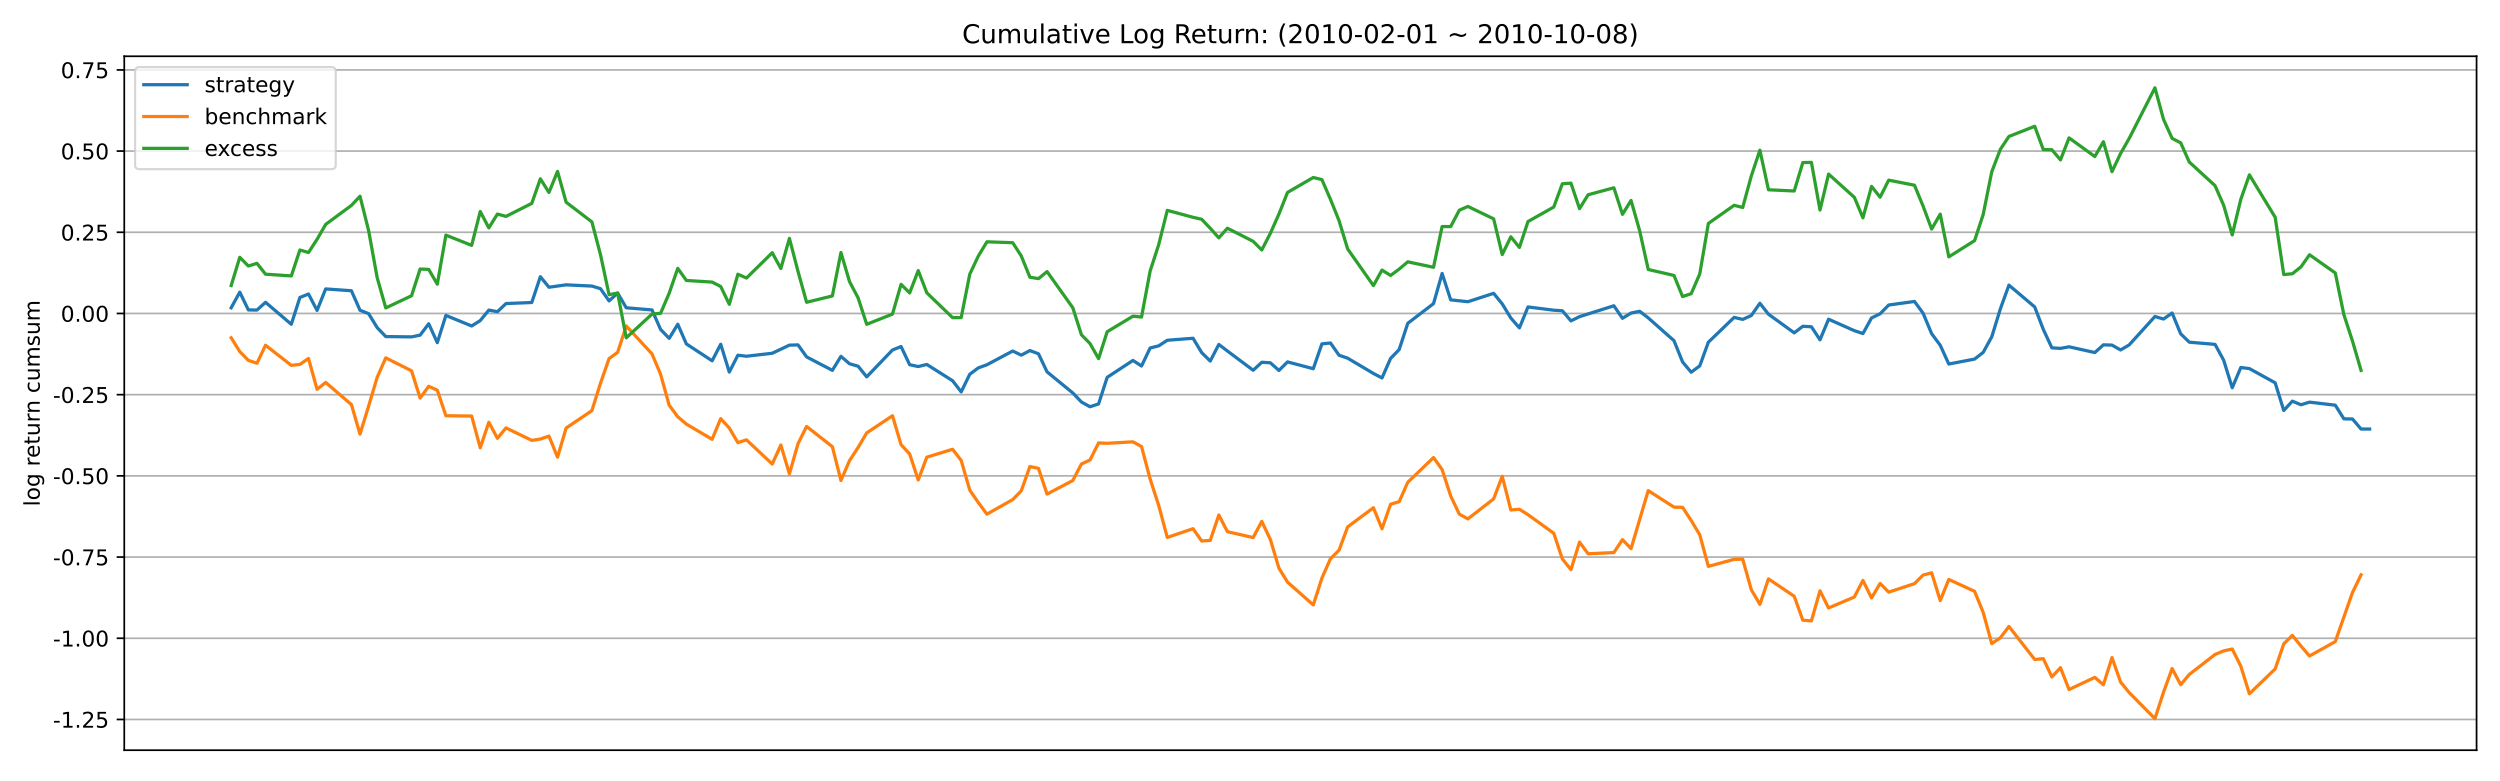 <?xml version="1.0" encoding="utf-8" standalone="no"?>
<!DOCTYPE svg PUBLIC "-//W3C//DTD SVG 1.1//EN"
  "http://www.w3.org/Graphics/SVG/1.1/DTD/svg11.dtd">
<!-- Created with matplotlib (https://matplotlib.org/) -->
<svg height="360pt" version="1.1" viewBox="0 0 1152 360" width="1152pt" xmlns="http://www.w3.org/2000/svg" xmlns:xlink="http://www.w3.org/1999/xlink">
 <defs>
  <style type="text/css">*{stroke-linecap:butt;stroke-linejoin:round;}</style>
 </defs>
 <g id="figure_1">
  <g id="patch_1">
   <path d="M 0 360 
L 1152 360 
L 1152 0 
L 0 0 
z
" style="fill:#ffffff;"/>
  </g>
  <g id="axes_1">
   <g id="patch_2">
    <path d="M 57.26 345.7 
L 1141.2 345.7 
L 1141.2 25.92 
L 57.26 25.92 
z
" style="fill:#ffffff;"/>
   </g>
   <g id="matplotlib.axis_1"/>
   <g id="matplotlib.axis_2">
    <g id="ytick_1">
     <g id="line2d_1">
      <path clip-path="url(#p9ee8f6c83a)" d="M 57.26 331.521 
L 1141.2 331.521 
" style="fill:none;stroke:#b0b0b0;stroke-linecap:square;stroke-width:0.8;"/>
     </g>
     <g id="line2d_2">
      <defs>
       <path d="M 0 0 
L -3.5 0 
" id="me6189d246f" style="stroke:#000000;stroke-width:0.8;"/>
      </defs>
      <g>
       <use style="stroke:#000000;stroke-width:0.8;" x="57.26" xlink:href="#me6189d246f" y="331.521"/>
      </g>
     </g>
     <g id="text_1">
      <!-- -1.25 -->
      <g transform="translate(24.387 335.32)scale(0.1 -0.1)">
       <defs>
        <path d="M 4.891 31.391 
L 31.203 31.391 
L 31.203 23.391 
L 4.891 23.391 
z
" id="DejaVuSans-45"/>
        <path d="M 12.406 8.297 
L 28.516 8.297 
L 28.516 63.922 
L 10.984 60.406 
L 10.984 69.391 
L 28.422 72.906 
L 38.281 72.906 
L 38.281 8.297 
L 54.391 8.297 
L 54.391 0 
L 12.406 0 
z
" id="DejaVuSans-49"/>
        <path d="M 10.688 12.406 
L 21 12.406 
L 21 0 
L 10.688 0 
z
" id="DejaVuSans-46"/>
        <path d="M 19.188 8.297 
L 53.609 8.297 
L 53.609 0 
L 7.328 0 
L 7.328 8.297 
Q 12.938 14.109 22.625 23.891 
Q 32.328 33.688 34.812 36.531 
Q 39.547 41.844 41.422 45.531 
Q 43.312 49.219 43.312 52.781 
Q 43.312 58.594 39.234 62.25 
Q 35.156 65.922 28.609 65.922 
Q 23.969 65.922 18.812 64.312 
Q 13.672 62.703 7.812 59.422 
L 7.812 69.391 
Q 13.766 71.781 18.938 73 
Q 24.125 74.219 28.422 74.219 
Q 39.75 74.219 46.484 68.547 
Q 53.219 62.891 53.219 53.422 
Q 53.219 48.922 51.531 44.891 
Q 49.859 40.875 45.406 35.406 
Q 44.188 33.984 37.641 27.219 
Q 31.109 20.453 19.188 8.297 
z
" id="DejaVuSans-50"/>
        <path d="M 10.797 72.906 
L 49.516 72.906 
L 49.516 64.594 
L 19.828 64.594 
L 19.828 46.734 
Q 21.969 47.469 24.109 47.828 
Q 26.266 48.188 28.422 48.188 
Q 40.625 48.188 47.75 41.5 
Q 54.891 34.812 54.891 23.391 
Q 54.891 11.625 47.562 5.094 
Q 40.234 -1.422 26.906 -1.422 
Q 22.312 -1.422 17.547 -0.641 
Q 12.797 0.141 7.719 1.703 
L 7.719 11.625 
Q 12.109 9.234 16.797 8.062 
Q 21.484 6.891 26.703 6.891 
Q 35.156 6.891 40.078 11.328 
Q 45.016 15.766 45.016 23.391 
Q 45.016 31 40.078 35.438 
Q 35.156 39.891 26.703 39.891 
Q 22.75 39.891 18.812 39.016 
Q 14.891 38.141 10.797 36.281 
z
" id="DejaVuSans-53"/>
       </defs>
       <use xlink:href="#DejaVuSans-45"/>
       <use x="36.084" xlink:href="#DejaVuSans-49"/>
       <use x="99.707" xlink:href="#DejaVuSans-46"/>
       <use x="131.494" xlink:href="#DejaVuSans-50"/>
       <use x="195.117" xlink:href="#DejaVuSans-53"/>
      </g>
     </g>
    </g>
    <g id="ytick_2">
     <g id="line2d_3">
      <path clip-path="url(#p9ee8f6c83a)" d="M 57.26 294.107 
L 1141.2 294.107 
" style="fill:none;stroke:#b0b0b0;stroke-linecap:square;stroke-width:0.8;"/>
     </g>
     <g id="line2d_4">
      <g>
       <use style="stroke:#000000;stroke-width:0.8;" x="57.26" xlink:href="#me6189d246f" y="294.107"/>
      </g>
     </g>
     <g id="text_2">
      <!-- -1.00 -->
      <g transform="translate(24.387 297.907)scale(0.1 -0.1)">
       <defs>
        <path d="M 31.781 66.406 
Q 24.172 66.406 20.328 58.906 
Q 16.5 51.422 16.5 36.375 
Q 16.5 21.391 20.328 13.891 
Q 24.172 6.391 31.781 6.391 
Q 39.453 6.391 43.281 13.891 
Q 47.125 21.391 47.125 36.375 
Q 47.125 51.422 43.281 58.906 
Q 39.453 66.406 31.781 66.406 
z
M 31.781 74.219 
Q 44.047 74.219 50.516 64.516 
Q 56.984 54.828 56.984 36.375 
Q 56.984 17.969 50.516 8.266 
Q 44.047 -1.422 31.781 -1.422 
Q 19.531 -1.422 13.062 8.266 
Q 6.594 17.969 6.594 36.375 
Q 6.594 54.828 13.062 64.516 
Q 19.531 74.219 31.781 74.219 
z
" id="DejaVuSans-48"/>
       </defs>
       <use xlink:href="#DejaVuSans-45"/>
       <use x="36.084" xlink:href="#DejaVuSans-49"/>
       <use x="99.707" xlink:href="#DejaVuSans-46"/>
       <use x="131.494" xlink:href="#DejaVuSans-48"/>
       <use x="195.117" xlink:href="#DejaVuSans-48"/>
      </g>
     </g>
    </g>
    <g id="ytick_3">
     <g id="line2d_5">
      <path clip-path="url(#p9ee8f6c83a)" d="M 57.26 256.694 
L 1141.2 256.694 
" style="fill:none;stroke:#b0b0b0;stroke-linecap:square;stroke-width:0.8;"/>
     </g>
     <g id="line2d_6">
      <g>
       <use style="stroke:#000000;stroke-width:0.8;" x="57.26" xlink:href="#me6189d246f" y="256.694"/>
      </g>
     </g>
     <g id="text_3">
      <!-- -0.75 -->
      <g transform="translate(24.387 260.493)scale(0.1 -0.1)">
       <defs>
        <path d="M 8.203 72.906 
L 55.078 72.906 
L 55.078 68.703 
L 28.609 0 
L 18.312 0 
L 43.219 64.594 
L 8.203 64.594 
z
" id="DejaVuSans-55"/>
       </defs>
       <use xlink:href="#DejaVuSans-45"/>
       <use x="36.084" xlink:href="#DejaVuSans-48"/>
       <use x="99.707" xlink:href="#DejaVuSans-46"/>
       <use x="131.494" xlink:href="#DejaVuSans-55"/>
       <use x="195.117" xlink:href="#DejaVuSans-53"/>
      </g>
     </g>
    </g>
    <g id="ytick_4">
     <g id="line2d_7">
      <path clip-path="url(#p9ee8f6c83a)" d="M 57.26 219.28 
L 1141.2 219.28 
" style="fill:none;stroke:#b0b0b0;stroke-linecap:square;stroke-width:0.8;"/>
     </g>
     <g id="line2d_8">
      <g>
       <use style="stroke:#000000;stroke-width:0.8;" x="57.26" xlink:href="#me6189d246f" y="219.28"/>
      </g>
     </g>
     <g id="text_4">
      <!-- -0.50 -->
      <g transform="translate(24.387 223.079)scale(0.1 -0.1)">
       <use xlink:href="#DejaVuSans-45"/>
       <use x="36.084" xlink:href="#DejaVuSans-48"/>
       <use x="99.707" xlink:href="#DejaVuSans-46"/>
       <use x="131.494" xlink:href="#DejaVuSans-53"/>
       <use x="195.117" xlink:href="#DejaVuSans-48"/>
      </g>
     </g>
    </g>
    <g id="ytick_5">
     <g id="line2d_9">
      <path clip-path="url(#p9ee8f6c83a)" d="M 57.26 181.866 
L 1141.2 181.866 
" style="fill:none;stroke:#b0b0b0;stroke-linecap:square;stroke-width:0.8;"/>
     </g>
     <g id="line2d_10">
      <g>
       <use style="stroke:#000000;stroke-width:0.8;" x="57.26" xlink:href="#me6189d246f" y="181.866"/>
      </g>
     </g>
     <g id="text_5">
      <!-- -0.25 -->
      <g transform="translate(24.387 185.665)scale(0.1 -0.1)">
       <use xlink:href="#DejaVuSans-45"/>
       <use x="36.084" xlink:href="#DejaVuSans-48"/>
       <use x="99.707" xlink:href="#DejaVuSans-46"/>
       <use x="131.494" xlink:href="#DejaVuSans-50"/>
       <use x="195.117" xlink:href="#DejaVuSans-53"/>
      </g>
     </g>
    </g>
    <g id="ytick_6">
     <g id="line2d_11">
      <path clip-path="url(#p9ee8f6c83a)" d="M 57.26 144.452 
L 1141.2 144.452 
" style="fill:none;stroke:#b0b0b0;stroke-linecap:square;stroke-width:0.8;"/>
     </g>
     <g id="line2d_12">
      <g>
       <use style="stroke:#000000;stroke-width:0.8;" x="57.26" xlink:href="#me6189d246f" y="144.452"/>
      </g>
     </g>
     <g id="text_6">
      <!-- 0.00 -->
      <g transform="translate(27.994 148.251)scale(0.1 -0.1)">
       <use xlink:href="#DejaVuSans-48"/>
       <use x="63.623" xlink:href="#DejaVuSans-46"/>
       <use x="95.41" xlink:href="#DejaVuSans-48"/>
       <use x="159.033" xlink:href="#DejaVuSans-48"/>
      </g>
     </g>
    </g>
    <g id="ytick_7">
     <g id="line2d_13">
      <path clip-path="url(#p9ee8f6c83a)" d="M 57.26 107.038 
L 1141.2 107.038 
" style="fill:none;stroke:#b0b0b0;stroke-linecap:square;stroke-width:0.8;"/>
     </g>
     <g id="line2d_14">
      <g>
       <use style="stroke:#000000;stroke-width:0.8;" x="57.26" xlink:href="#me6189d246f" y="107.038"/>
      </g>
     </g>
     <g id="text_7">
      <!-- 0.25 -->
      <g transform="translate(27.994 110.838)scale(0.1 -0.1)">
       <use xlink:href="#DejaVuSans-48"/>
       <use x="63.623" xlink:href="#DejaVuSans-46"/>
       <use x="95.41" xlink:href="#DejaVuSans-50"/>
       <use x="159.033" xlink:href="#DejaVuSans-53"/>
      </g>
     </g>
    </g>
    <g id="ytick_8">
     <g id="line2d_15">
      <path clip-path="url(#p9ee8f6c83a)" d="M 57.26 69.625 
L 1141.2 69.625 
" style="fill:none;stroke:#b0b0b0;stroke-linecap:square;stroke-width:0.8;"/>
     </g>
     <g id="line2d_16">
      <g>
       <use style="stroke:#000000;stroke-width:0.8;" x="57.26" xlink:href="#me6189d246f" y="69.625"/>
      </g>
     </g>
     <g id="text_8">
      <!-- 0.50 -->
      <g transform="translate(27.994 73.424)scale(0.1 -0.1)">
       <use xlink:href="#DejaVuSans-48"/>
       <use x="63.623" xlink:href="#DejaVuSans-46"/>
       <use x="95.41" xlink:href="#DejaVuSans-53"/>
       <use x="159.033" xlink:href="#DejaVuSans-48"/>
      </g>
     </g>
    </g>
    <g id="ytick_9">
     <g id="line2d_17">
      <path clip-path="url(#p9ee8f6c83a)" d="M 57.26 32.211 
L 1141.2 32.211 
" style="fill:none;stroke:#b0b0b0;stroke-linecap:square;stroke-width:0.8;"/>
     </g>
     <g id="line2d_18">
      <g>
       <use style="stroke:#000000;stroke-width:0.8;" x="57.26" xlink:href="#me6189d246f" y="32.211"/>
      </g>
     </g>
     <g id="text_9">
      <!-- 0.75 -->
      <g transform="translate(27.994 36.01)scale(0.1 -0.1)">
       <use xlink:href="#DejaVuSans-48"/>
       <use x="63.623" xlink:href="#DejaVuSans-46"/>
       <use x="95.41" xlink:href="#DejaVuSans-55"/>
       <use x="159.033" xlink:href="#DejaVuSans-53"/>
      </g>
     </g>
    </g>
    <g id="text_10">
     <!-- log return cumsum -->
     <g transform="translate(18.307 233.328)rotate(-90)scale(0.1 -0.1)">
      <defs>
       <path d="M 9.422 75.984 
L 18.406 75.984 
L 18.406 0 
L 9.422 0 
z
" id="DejaVuSans-108"/>
       <path d="M 30.609 48.391 
Q 23.391 48.391 19.188 42.75 
Q 14.984 37.109 14.984 27.297 
Q 14.984 17.484 19.156 11.844 
Q 23.344 6.203 30.609 6.203 
Q 37.797 6.203 41.984 11.859 
Q 46.188 17.531 46.188 27.297 
Q 46.188 37.016 41.984 42.703 
Q 37.797 48.391 30.609 48.391 
z
M 30.609 56 
Q 42.328 56 49.016 48.375 
Q 55.719 40.766 55.719 27.297 
Q 55.719 13.875 49.016 6.219 
Q 42.328 -1.422 30.609 -1.422 
Q 18.844 -1.422 12.172 6.219 
Q 5.516 13.875 5.516 27.297 
Q 5.516 40.766 12.172 48.375 
Q 18.844 56 30.609 56 
z
" id="DejaVuSans-111"/>
       <path d="M 45.406 27.984 
Q 45.406 37.75 41.375 43.109 
Q 37.359 48.484 30.078 48.484 
Q 22.859 48.484 18.828 43.109 
Q 14.797 37.75 14.797 27.984 
Q 14.797 18.266 18.828 12.891 
Q 22.859 7.516 30.078 7.516 
Q 37.359 7.516 41.375 12.891 
Q 45.406 18.266 45.406 27.984 
z
M 54.391 6.781 
Q 54.391 -7.172 48.188 -13.984 
Q 42 -20.797 29.203 -20.797 
Q 24.469 -20.797 20.266 -20.094 
Q 16.062 -19.391 12.109 -17.922 
L 12.109 -9.188 
Q 16.062 -11.328 19.922 -12.344 
Q 23.781 -13.375 27.781 -13.375 
Q 36.625 -13.375 41.016 -8.766 
Q 45.406 -4.156 45.406 5.172 
L 45.406 9.625 
Q 42.625 4.781 38.281 2.391 
Q 33.938 0 27.875 0 
Q 17.828 0 11.672 7.656 
Q 5.516 15.328 5.516 27.984 
Q 5.516 40.672 11.672 48.328 
Q 17.828 56 27.875 56 
Q 33.938 56 38.281 53.609 
Q 42.625 51.219 45.406 46.391 
L 45.406 54.688 
L 54.391 54.688 
z
" id="DejaVuSans-103"/>
       <path id="DejaVuSans-32"/>
       <path d="M 41.109 46.297 
Q 39.594 47.172 37.812 47.578 
Q 36.031 48 33.891 48 
Q 26.266 48 22.188 43.047 
Q 18.109 38.094 18.109 28.812 
L 18.109 0 
L 9.078 0 
L 9.078 54.688 
L 18.109 54.688 
L 18.109 46.188 
Q 20.953 51.172 25.484 53.578 
Q 30.031 56 36.531 56 
Q 37.453 56 38.578 55.875 
Q 39.703 55.766 41.062 55.516 
z
" id="DejaVuSans-114"/>
       <path d="M 56.203 29.594 
L 56.203 25.203 
L 14.891 25.203 
Q 15.484 15.922 20.484 11.062 
Q 25.484 6.203 34.422 6.203 
Q 39.594 6.203 44.453 7.469 
Q 49.312 8.734 54.109 11.281 
L 54.109 2.781 
Q 49.266 0.734 44.188 -0.344 
Q 39.109 -1.422 33.891 -1.422 
Q 20.797 -1.422 13.156 6.188 
Q 5.516 13.812 5.516 26.812 
Q 5.516 40.234 12.766 48.109 
Q 20.016 56 32.328 56 
Q 43.359 56 49.781 48.891 
Q 56.203 41.797 56.203 29.594 
z
M 47.219 32.234 
Q 47.125 39.594 43.094 43.984 
Q 39.062 48.391 32.422 48.391 
Q 24.906 48.391 20.391 44.141 
Q 15.875 39.891 15.188 32.172 
z
" id="DejaVuSans-101"/>
       <path d="M 18.312 70.219 
L 18.312 54.688 
L 36.812 54.688 
L 36.812 47.703 
L 18.312 47.703 
L 18.312 18.016 
Q 18.312 11.328 20.141 9.422 
Q 21.969 7.516 27.594 7.516 
L 36.812 7.516 
L 36.812 0 
L 27.594 0 
Q 17.188 0 13.234 3.875 
Q 9.281 7.766 9.281 18.016 
L 9.281 47.703 
L 2.688 47.703 
L 2.688 54.688 
L 9.281 54.688 
L 9.281 70.219 
z
" id="DejaVuSans-116"/>
       <path d="M 8.5 21.578 
L 8.5 54.688 
L 17.484 54.688 
L 17.484 21.922 
Q 17.484 14.156 20.5 10.266 
Q 23.531 6.391 29.594 6.391 
Q 36.859 6.391 41.078 11.031 
Q 45.312 15.672 45.312 23.688 
L 45.312 54.688 
L 54.297 54.688 
L 54.297 0 
L 45.312 0 
L 45.312 8.406 
Q 42.047 3.422 37.719 1 
Q 33.406 -1.422 27.688 -1.422 
Q 18.266 -1.422 13.375 4.438 
Q 8.5 10.297 8.5 21.578 
z
M 31.109 56 
z
" id="DejaVuSans-117"/>
       <path d="M 54.891 33.016 
L 54.891 0 
L 45.906 0 
L 45.906 32.719 
Q 45.906 40.484 42.875 44.328 
Q 39.844 48.188 33.797 48.188 
Q 26.516 48.188 22.312 43.547 
Q 18.109 38.922 18.109 30.906 
L 18.109 0 
L 9.078 0 
L 9.078 54.688 
L 18.109 54.688 
L 18.109 46.188 
Q 21.344 51.125 25.703 53.562 
Q 30.078 56 35.797 56 
Q 45.219 56 50.047 50.172 
Q 54.891 44.344 54.891 33.016 
z
" id="DejaVuSans-110"/>
       <path d="M 48.781 52.594 
L 48.781 44.188 
Q 44.969 46.297 41.141 47.344 
Q 37.312 48.391 33.406 48.391 
Q 24.656 48.391 19.812 42.844 
Q 14.984 37.312 14.984 27.297 
Q 14.984 17.281 19.812 11.734 
Q 24.656 6.203 33.406 6.203 
Q 37.312 6.203 41.141 7.25 
Q 44.969 8.297 48.781 10.406 
L 48.781 2.094 
Q 45.016 0.344 40.984 -0.531 
Q 36.969 -1.422 32.422 -1.422 
Q 20.062 -1.422 12.781 6.344 
Q 5.516 14.109 5.516 27.297 
Q 5.516 40.672 12.859 48.328 
Q 20.219 56 33.016 56 
Q 37.156 56 41.109 55.141 
Q 45.062 54.297 48.781 52.594 
z
" id="DejaVuSans-99"/>
       <path d="M 52 44.188 
Q 55.375 50.25 60.062 53.125 
Q 64.75 56 71.094 56 
Q 79.641 56 84.281 50.016 
Q 88.922 44.047 88.922 33.016 
L 88.922 0 
L 79.891 0 
L 79.891 32.719 
Q 79.891 40.578 77.094 44.375 
Q 74.312 48.188 68.609 48.188 
Q 61.625 48.188 57.562 43.547 
Q 53.516 38.922 53.516 30.906 
L 53.516 0 
L 44.484 0 
L 44.484 32.719 
Q 44.484 40.625 41.703 44.406 
Q 38.922 48.188 33.109 48.188 
Q 26.219 48.188 22.156 43.531 
Q 18.109 38.875 18.109 30.906 
L 18.109 0 
L 9.078 0 
L 9.078 54.688 
L 18.109 54.688 
L 18.109 46.188 
Q 21.188 51.219 25.484 53.609 
Q 29.781 56 35.688 56 
Q 41.656 56 45.828 52.969 
Q 50 49.953 52 44.188 
z
" id="DejaVuSans-109"/>
       <path d="M 44.281 53.078 
L 44.281 44.578 
Q 40.484 46.531 36.375 47.5 
Q 32.281 48.484 27.875 48.484 
Q 21.188 48.484 17.844 46.438 
Q 14.5 44.391 14.5 40.281 
Q 14.5 37.156 16.891 35.375 
Q 19.281 33.594 26.516 31.984 
L 29.594 31.297 
Q 39.156 29.25 43.188 25.516 
Q 47.219 21.781 47.219 15.094 
Q 47.219 7.469 41.188 3.016 
Q 35.156 -1.422 24.609 -1.422 
Q 20.219 -1.422 15.453 -0.562 
Q 10.688 0.297 5.422 2 
L 5.422 11.281 
Q 10.406 8.688 15.234 7.391 
Q 20.062 6.109 24.812 6.109 
Q 31.156 6.109 34.562 8.281 
Q 37.984 10.453 37.984 14.406 
Q 37.984 18.062 35.516 20.016 
Q 33.062 21.969 24.703 23.781 
L 21.578 24.516 
Q 13.234 26.266 9.516 29.906 
Q 5.812 33.547 5.812 39.891 
Q 5.812 47.609 11.281 51.797 
Q 16.75 56 26.812 56 
Q 31.781 56 36.172 55.266 
Q 40.578 54.547 44.281 53.078 
z
" id="DejaVuSans-115"/>
      </defs>
      <use xlink:href="#DejaVuSans-108"/>
      <use x="27.783" xlink:href="#DejaVuSans-111"/>
      <use x="88.965" xlink:href="#DejaVuSans-103"/>
      <use x="152.441" xlink:href="#DejaVuSans-32"/>
      <use x="184.229" xlink:href="#DejaVuSans-114"/>
      <use x="223.092" xlink:href="#DejaVuSans-101"/>
      <use x="284.615" xlink:href="#DejaVuSans-116"/>
      <use x="323.824" xlink:href="#DejaVuSans-117"/>
      <use x="387.203" xlink:href="#DejaVuSans-114"/>
      <use x="426.566" xlink:href="#DejaVuSans-110"/>
      <use x="489.945" xlink:href="#DejaVuSans-32"/>
      <use x="521.732" xlink:href="#DejaVuSans-99"/>
      <use x="576.713" xlink:href="#DejaVuSans-117"/>
      <use x="640.092" xlink:href="#DejaVuSans-109"/>
      <use x="737.504" xlink:href="#DejaVuSans-115"/>
      <use x="789.604" xlink:href="#DejaVuSans-117"/>
      <use x="852.982" xlink:href="#DejaVuSans-109"/>
     </g>
    </g>
   </g>
   <g id="line2d_19">
    <path clip-path="url(#p9ee8f6c83a)" d="M 106.53 141.819 
L 110.487 134.624 
L 114.445 142.808 
L 118.402 142.879 
L 122.36 139.307 
L 134.232 149.425 
L 138.189 137.089 
L 142.147 135.48 
L 146.104 143.048 
L 150.062 133.137 
L 161.934 133.974 
L 165.891 142.972 
L 169.849 144.525 
L 173.806 150.973 
L 177.764 155.096 
L 189.636 155.234 
L 193.593 154.439 
L 197.551 149.182 
L 201.508 157.894 
L 205.466 145.346 
L 217.338 150.206 
L 221.295 147.724 
L 225.253 142.894 
L 229.21 143.626 
L 233.168 139.877 
L 245.04 139.4 
L 248.997 127.512 
L 252.955 132.357 
L 260.87 131.255 
L 272.742 131.824 
L 276.699 133.019 
L 280.657 138.664 
L 284.614 135.059 
L 288.572 141.823 
L 300.444 142.814 
L 304.401 151.802 
L 308.359 155.913 
L 312.316 149.415 
L 316.274 158.475 
L 328.146 166.26 
L 332.103 158.637 
L 336.061 171.442 
L 340.018 163.683 
L 343.976 164.153 
L 355.848 162.782 
L 363.763 159.043 
L 367.72 158.928 
L 371.678 164.453 
L 383.55 170.658 
L 387.508 164.208 
L 391.465 167.623 
L 395.422 168.756 
L 399.38 173.655 
L 411.252 161.278 
L 415.21 159.688 
L 419.167 168.059 
L 423.124 168.909 
L 427.082 167.948 
L 438.954 175.446 
L 442.912 180.585 
L 446.869 172.456 
L 450.826 169.51 
L 454.784 168.076 
L 466.656 161.756 
L 470.614 163.65 
L 474.571 161.537 
L 478.528 163.029 
L 482.486 171.368 
L 494.358 181.077 
L 498.316 185.242 
L 502.273 187.424 
L 506.23 186.122 
L 510.188 173.886 
L 522.06 166.093 
L 526.018 168.66 
L 529.975 160.365 
L 533.932 159.368 
L 537.89 156.791 
L 549.762 155.875 
L 553.72 162.472 
L 557.677 166.378 
L 561.634 158.721 
L 565.592 161.74 
L 577.464 170.619 
L 581.422 166.937 
L 585.379 167.174 
L 589.336 170.709 
L 593.294 166.767 
L 605.166 169.902 
L 609.124 158.462 
L 613.081 158.052 
L 617.038 163.697 
L 620.996 165.049 
L 632.868 172.086 
L 636.826 174.159 
L 640.783 165.154 
L 644.74 161.072 
L 648.698 148.983 
L 660.57 139.899 
L 664.528 126.007 
L 668.485 138.178 
L 676.4 139.026 
L 688.272 135.173 
L 692.23 140.043 
L 696.187 146.532 
L 700.144 151.08 
L 704.102 141.446 
L 715.974 142.942 
L 719.932 143.204 
L 723.889 147.856 
L 727.846 145.917 
L 743.676 140.901 
L 747.634 146.674 
L 751.591 144.254 
L 755.548 143.434 
L 759.506 146.479 
L 771.378 156.989 
L 775.336 166.803 
L 779.293 171.513 
L 783.25 168.589 
L 787.208 157.696 
L 799.08 146.267 
L 803.038 147.178 
L 806.995 145.399 
L 810.952 139.739 
L 814.91 144.782 
L 826.782 153.376 
L 830.74 150.351 
L 834.697 150.578 
L 838.654 156.577 
L 842.612 147.094 
L 854.484 152.373 
L 858.442 153.697 
L 862.399 146.521 
L 866.357 144.592 
L 870.314 140.547 
L 882.186 138.913 
L 886.144 144.294 
L 890.101 153.764 
L 894.059 159.097 
L 898.016 167.745 
L 909.888 165.463 
L 913.846 162.381 
L 917.803 155.199 
L 921.761 142.346 
L 925.718 131.391 
L 937.59 141.434 
L 941.548 151.767 
L 945.505 160.285 
L 949.463 160.535 
L 953.42 159.8 
L 965.292 162.45 
L 969.25 158.908 
L 973.207 159.015 
L 977.165 161.261 
L 981.122 158.937 
L 992.994 145.845 
L 996.952 147.01 
L 1000.909 144.236 
L 1004.867 153.817 
L 1008.824 157.678 
L 1020.696 158.694 
L 1024.654 165.966 
L 1028.611 178.668 
L 1032.569 169.345 
L 1036.526 169.848 
L 1048.398 176.401 
L 1052.356 189.146 
L 1056.313 184.854 
L 1060.271 186.511 
L 1064.228 185.306 
L 1076.1 186.713 
L 1080.058 192.995 
L 1084.015 193.072 
L 1087.973 197.707 
L 1091.93 197.707 
L 1091.93 197.707 
" style="fill:none;stroke:#1f77b4;stroke-linecap:square;stroke-width:1.5;"/>
   </g>
   <g id="line2d_20">
    <path clip-path="url(#p9ee8f6c83a)" d="M 106.53 155.651 
L 110.487 162.006 
L 114.445 166.06 
L 118.402 167.381 
L 122.36 159.08 
L 134.232 168.35 
L 138.189 167.924 
L 142.147 165.184 
L 146.104 179.415 
L 150.062 176.23 
L 161.934 186.431 
L 165.891 200.051 
L 169.849 187.185 
L 173.806 173.859 
L 177.764 164.902 
L 189.636 170.867 
L 193.593 183.422 
L 197.551 178.007 
L 201.508 179.809 
L 205.466 191.572 
L 217.338 191.716 
L 221.295 206.345 
L 225.253 194.569 
L 229.21 201.969 
L 233.168 197.182 
L 245.04 202.926 
L 248.997 202.327 
L 252.955 200.935 
L 256.912 210.678 
L 260.87 197.245 
L 272.742 189.228 
L 276.699 176.62 
L 280.657 165.246 
L 284.614 162.344 
L 288.572 150.221 
L 300.444 163.075 
L 304.401 172.462 
L 308.359 186.734 
L 312.316 192.055 
L 316.274 195.425 
L 328.146 202.43 
L 332.103 192.9 
L 336.061 197.251 
L 340.018 203.955 
L 343.976 202.683 
L 355.848 213.836 
L 359.806 205.054 
L 363.763 218.362 
L 367.72 204.456 
L 371.678 196.521 
L 383.55 205.822 
L 387.508 221.407 
L 391.465 212.25 
L 395.422 206.184 
L 399.38 199.481 
L 411.252 191.575 
L 415.21 204.9 
L 419.167 209.197 
L 423.124 221.16 
L 427.082 210.669 
L 438.954 207.023 
L 442.912 212.172 
L 446.869 225.841 
L 450.826 231.608 
L 454.784 236.934 
L 466.656 230.215 
L 470.614 226.153 
L 474.571 214.991 
L 478.528 215.825 
L 482.486 227.667 
L 494.358 221.417 
L 498.316 213.808 
L 502.273 211.985 
L 506.23 204.087 
L 510.188 204.273 
L 522.06 203.594 
L 526.018 205.778 
L 529.975 220.703 
L 533.932 232.925 
L 537.89 247.651 
L 549.762 243.623 
L 553.72 249.285 
L 557.677 249.029 
L 561.634 237.302 
L 565.592 245 
L 577.464 247.707 
L 581.422 240.247 
L 585.379 248.593 
L 589.336 261.822 
L 593.294 268.251 
L 605.166 278.751 
L 609.124 266.413 
L 613.081 257.464 
L 617.038 253.523 
L 620.996 242.798 
L 632.868 233.974 
L 636.826 243.663 
L 640.783 232.351 
L 644.74 231.178 
L 648.698 222.248 
L 660.57 210.839 
L 664.528 216.388 
L 668.485 228.54 
L 672.442 236.913 
L 676.4 239.111 
L 688.272 229.883 
L 692.23 219.457 
L 696.187 234.994 
L 700.144 234.673 
L 704.102 237.165 
L 715.974 245.723 
L 719.932 257.557 
L 723.889 262.498 
L 727.846 249.796 
L 731.804 255.183 
L 743.676 254.622 
L 747.634 248.665 
L 751.591 252.804 
L 759.506 226.071 
L 771.378 233.692 
L 775.336 233.774 
L 779.293 239.856 
L 783.25 246.438 
L 787.208 260.984 
L 799.08 257.74 
L 803.038 257.66 
L 806.995 271.726 
L 810.952 278.502 
L 814.91 266.756 
L 826.782 274.761 
L 830.74 285.786 
L 834.697 286.102 
L 838.654 272.23 
L 842.612 280.156 
L 854.484 275.091 
L 858.442 267.458 
L 862.399 275.525 
L 866.357 268.845 
L 870.314 272.856 
L 882.186 268.947 
L 886.144 265.003 
L 890.101 263.936 
L 894.059 276.731 
L 898.016 267.017 
L 909.888 272.48 
L 913.846 282.17 
L 917.803 296.587 
L 921.761 293.891 
L 925.718 288.669 
L 937.59 303.886 
L 941.548 303.524 
L 945.505 311.943 
L 949.463 307.66 
L 953.42 317.738 
L 965.292 312.13 
L 969.25 315.559 
L 973.207 303.027 
L 977.165 314.289 
L 981.122 319.124 
L 992.994 331.165 
L 996.952 318.964 
L 1000.909 308.076 
L 1004.867 315.502 
L 1008.824 310.789 
L 1020.696 301.583 
L 1024.654 299.94 
L 1028.611 299.055 
L 1032.569 306.988 
L 1036.526 319.691 
L 1048.398 308.251 
L 1052.356 296.722 
L 1056.313 292.79 
L 1060.271 297.687 
L 1064.228 302.27 
L 1076.1 295.655 
L 1084.015 273.058 
L 1087.973 264.907 
L 1087.973 264.907 
" style="fill:none;stroke:#ff7f0e;stroke-linecap:square;stroke-width:1.5;"/>
   </g>
   <g id="line2d_21">
    <path clip-path="url(#p9ee8f6c83a)" d="M 106.53 131.575 
L 110.487 118.566 
L 114.445 122.583 
L 118.402 121.345 
L 122.36 126.348 
L 134.232 127.145 
L 138.189 115.202 
L 142.147 116.354 
L 146.104 110.284 
L 150.062 103.417 
L 161.934 94.651 
L 165.891 90.426 
L 169.849 106.21 
L 173.806 127.966 
L 177.764 141.891 
L 189.636 136.287 
L 193.593 123.969 
L 197.551 124.133 
L 201.508 130.958 
L 205.466 108.353 
L 217.338 113.064 
L 221.295 97.467 
L 225.253 104.995 
L 229.21 98.642 
L 233.168 99.715 
L 245.04 93.723 
L 248.997 82.39 
L 252.955 88.687 
L 256.912 78.982 
L 260.87 93.179 
L 272.742 102.252 
L 276.699 117.331 
L 280.657 135.781 
L 284.614 135.064 
L 288.572 155.659 
L 300.444 144.738 
L 304.401 144.363 
L 308.359 135.098 
L 312.316 123.676 
L 316.274 129.237 
L 328.146 129.982 
L 332.103 132.015 
L 336.061 140.22 
L 340.018 126.362 
L 343.976 128.119 
L 355.848 116.46 
L 359.806 123.741 
L 363.763 109.849 
L 367.72 125.053 
L 371.678 139.282 
L 383.55 136.37 
L 387.508 116.377 
L 391.465 129.778 
L 395.422 137.283 
L 399.38 149.437 
L 411.252 144.728 
L 415.21 131.027 
L 419.167 134.984 
L 423.124 124.696 
L 427.082 134.943 
L 438.954 146.372 
L 442.912 146.362 
L 446.869 126.346 
L 450.826 117.953 
L 454.784 111.424 
L 466.656 111.841 
L 470.614 117.964 
L 474.571 127.739 
L 478.528 128.393 
L 482.486 125.153 
L 494.358 141.833 
L 498.316 154.247 
L 502.273 158.301 
L 506.23 165.263 
L 510.188 152.857 
L 522.06 145.711 
L 526.018 146.088 
L 529.975 124.923 
L 533.932 112.7 
L 537.89 96.936 
L 549.762 100.134 
L 553.72 101.034 
L 557.677 105.204 
L 561.634 109.61 
L 565.592 105.162 
L 577.464 111.221 
L 581.422 115.195 
L 585.379 107.515 
L 589.336 98.617 
L 593.294 88.668 
L 605.166 81.791 
L 609.124 82.766 
L 613.081 91.848 
L 617.038 101.698 
L 620.996 114.712 
L 632.868 131.593 
L 636.826 124.444 
L 640.783 126.933 
L 644.74 124 
L 648.698 120.65 
L 660.57 123.161 
L 664.528 104.384 
L 668.485 104.403 
L 672.442 96.868 
L 676.4 95.127 
L 688.272 100.851 
L 692.23 117.312 
L 696.187 109.133 
L 700.144 114.013 
L 704.102 102.079 
L 715.974 95.401 
L 719.932 84.679 
L 723.889 84.399 
L 727.846 96.154 
L 731.804 89.75 
L 743.676 86.53 
L 747.634 98.755 
L 751.591 92.371 
L 755.548 106.299 
L 759.506 124.182 
L 771.378 126.927 
L 775.336 136.653 
L 779.293 135.336 
L 783.25 126.226 
L 787.208 102.97 
L 799.08 94.61 
L 803.038 95.601 
L 806.995 81.112 
L 810.952 69.205 
L 814.91 87.453 
L 826.782 88.01 
L 830.74 74.916 
L 834.697 74.827 
L 838.654 96.777 
L 842.612 80.218 
L 854.484 90.931 
L 858.442 100.371 
L 862.399 85.892 
L 866.357 90.862 
L 870.314 83.014 
L 882.186 85.349 
L 886.144 94.931 
L 890.101 105.547 
L 894.059 98.683 
L 898.016 118.36 
L 909.888 110.886 
L 913.846 98.884 
L 917.803 79.143 
L 921.761 68.808 
L 925.718 62.876 
L 937.59 58.194 
L 941.548 68.916 
L 945.505 69.009 
L 949.463 73.676 
L 953.42 63.544 
L 965.292 72.127 
L 969.25 65.31 
L 973.207 79.106 
L 977.165 70.725 
L 981.122 63.789 
L 992.994 40.455 
L 996.952 55.013 
L 1000.909 63.758 
L 1004.867 65.808 
L 1008.824 74.664 
L 1020.696 85.559 
L 1024.654 94.576 
L 1028.611 108.246 
L 1032.569 91.835 
L 1036.526 80.591 
L 1048.398 100.111 
L 1052.356 126.511 
L 1056.313 126.141 
L 1060.271 123.004 
L 1064.228 117.388 
L 1076.1 125.781 
L 1080.058 145.002 
L 1084.015 157.145 
L 1087.973 170.68 
L 1087.973 170.68 
" style="fill:none;stroke:#2ca02c;stroke-linecap:square;stroke-width:1.5;"/>
   </g>
   <g id="patch_3">
    <path d="M 57.26 345.7 
L 57.26 25.92 
" style="fill:none;stroke:#000000;stroke-linecap:square;stroke-linejoin:miter;stroke-width:0.8;"/>
   </g>
   <g id="patch_4">
    <path d="M 1141.2 345.7 
L 1141.2 25.92 
" style="fill:none;stroke:#000000;stroke-linecap:square;stroke-linejoin:miter;stroke-width:0.8;"/>
   </g>
   <g id="patch_5">
    <path d="M 57.26 345.7 
L 1141.2 345.7 
" style="fill:none;stroke:#000000;stroke-linecap:square;stroke-linejoin:miter;stroke-width:0.8;"/>
   </g>
   <g id="patch_6">
    <path d="M 57.26 25.92 
L 1141.2 25.92 
" style="fill:none;stroke:#000000;stroke-linecap:square;stroke-linejoin:miter;stroke-width:0.8;"/>
   </g>
   <g id="text_11">
    <!-- Cumulative Log Return: (2010-02-01 ~ 2010-10-08) -->
    <g transform="translate(443.353 19.92)scale(0.12 -0.12)">
     <defs>
      <path d="M 64.406 67.281 
L 64.406 56.891 
Q 59.422 61.531 53.781 63.812 
Q 48.141 66.109 41.797 66.109 
Q 29.297 66.109 22.656 58.469 
Q 16.016 50.828 16.016 36.375 
Q 16.016 21.969 22.656 14.328 
Q 29.297 6.688 41.797 6.688 
Q 48.141 6.688 53.781 8.984 
Q 59.422 11.281 64.406 15.922 
L 64.406 5.609 
Q 59.234 2.094 53.438 0.328 
Q 47.656 -1.422 41.219 -1.422 
Q 24.656 -1.422 15.125 8.703 
Q 5.609 18.844 5.609 36.375 
Q 5.609 53.953 15.125 64.078 
Q 24.656 74.219 41.219 74.219 
Q 47.75 74.219 53.531 72.484 
Q 59.328 70.75 64.406 67.281 
z
" id="DejaVuSans-67"/>
      <path d="M 34.281 27.484 
Q 23.391 27.484 19.188 25 
Q 14.984 22.516 14.984 16.5 
Q 14.984 11.719 18.141 8.906 
Q 21.297 6.109 26.703 6.109 
Q 34.188 6.109 38.703 11.406 
Q 43.219 16.703 43.219 25.484 
L 43.219 27.484 
z
M 52.203 31.203 
L 52.203 0 
L 43.219 0 
L 43.219 8.297 
Q 40.141 3.328 35.547 0.953 
Q 30.953 -1.422 24.312 -1.422 
Q 15.922 -1.422 10.953 3.297 
Q 6 8.016 6 15.922 
Q 6 25.141 12.172 29.828 
Q 18.359 34.516 30.609 34.516 
L 43.219 34.516 
L 43.219 35.406 
Q 43.219 41.609 39.141 45 
Q 35.062 48.391 27.688 48.391 
Q 23 48.391 18.547 47.266 
Q 14.109 46.141 10.016 43.891 
L 10.016 52.203 
Q 14.938 54.109 19.578 55.047 
Q 24.219 56 28.609 56 
Q 40.484 56 46.344 49.844 
Q 52.203 43.703 52.203 31.203 
z
" id="DejaVuSans-97"/>
      <path d="M 9.422 54.688 
L 18.406 54.688 
L 18.406 0 
L 9.422 0 
z
M 9.422 75.984 
L 18.406 75.984 
L 18.406 64.594 
L 9.422 64.594 
z
" id="DejaVuSans-105"/>
      <path d="M 2.984 54.688 
L 12.5 54.688 
L 29.594 8.797 
L 46.688 54.688 
L 56.203 54.688 
L 35.688 0 
L 23.484 0 
z
" id="DejaVuSans-118"/>
      <path d="M 9.812 72.906 
L 19.672 72.906 
L 19.672 8.297 
L 55.172 8.297 
L 55.172 0 
L 9.812 0 
z
" id="DejaVuSans-76"/>
      <path d="M 44.391 34.188 
Q 47.562 33.109 50.562 29.594 
Q 53.562 26.078 56.594 19.922 
L 66.609 0 
L 56 0 
L 46.688 18.703 
Q 43.062 26.031 39.672 28.422 
Q 36.281 30.812 30.422 30.812 
L 19.672 30.812 
L 19.672 0 
L 9.812 0 
L 9.812 72.906 
L 32.078 72.906 
Q 44.578 72.906 50.734 67.672 
Q 56.891 62.453 56.891 51.906 
Q 56.891 45.016 53.688 40.469 
Q 50.484 35.938 44.391 34.188 
z
M 19.672 64.797 
L 19.672 38.922 
L 32.078 38.922 
Q 39.203 38.922 42.844 42.219 
Q 46.484 45.516 46.484 51.906 
Q 46.484 58.297 42.844 61.547 
Q 39.203 64.797 32.078 64.797 
z
" id="DejaVuSans-82"/>
      <path d="M 11.719 12.406 
L 22.016 12.406 
L 22.016 0 
L 11.719 0 
z
M 11.719 51.703 
L 22.016 51.703 
L 22.016 39.312 
L 11.719 39.312 
z
" id="DejaVuSans-58"/>
      <path d="M 31 75.875 
Q 24.469 64.656 21.281 53.656 
Q 18.109 42.672 18.109 31.391 
Q 18.109 20.125 21.312 9.062 
Q 24.516 -2 31 -13.188 
L 23.188 -13.188 
Q 15.875 -1.703 12.234 9.375 
Q 8.594 20.453 8.594 31.391 
Q 8.594 42.281 12.203 53.312 
Q 15.828 64.359 23.188 75.875 
z
" id="DejaVuSans-40"/>
      <path d="M 73.188 39.891 
L 73.188 31.203 
Q 68.062 27.344 63.688 25.688 
Q 59.328 24.031 54.594 24.031 
Q 49.219 24.031 42.094 26.906 
Q 41.547 27.094 41.312 27.203 
Q 40.969 27.344 40.234 27.594 
Q 32.672 30.609 28.078 30.609 
Q 23.781 30.609 19.578 28.734 
Q 15.375 26.859 10.594 22.797 
L 10.594 31.5 
Q 15.719 35.359 20.094 37.031 
Q 24.469 38.719 29.203 38.719 
Q 34.578 38.719 41.75 35.797 
Q 42.234 35.594 42.484 35.5 
Q 42.875 35.359 43.562 35.109 
Q 51.125 32.078 55.719 32.078 
Q 59.906 32.078 64.031 33.938 
Q 68.172 35.797 73.188 39.891 
z
" id="DejaVuSans-126"/>
      <path d="M 31.781 34.625 
Q 24.75 34.625 20.719 30.859 
Q 16.703 27.094 16.703 20.516 
Q 16.703 13.922 20.719 10.156 
Q 24.75 6.391 31.781 6.391 
Q 38.812 6.391 42.859 10.172 
Q 46.922 13.969 46.922 20.516 
Q 46.922 27.094 42.891 30.859 
Q 38.875 34.625 31.781 34.625 
z
M 21.922 38.812 
Q 15.578 40.375 12.031 44.719 
Q 8.5 49.078 8.5 55.328 
Q 8.5 64.062 14.719 69.141 
Q 20.953 74.219 31.781 74.219 
Q 42.672 74.219 48.875 69.141 
Q 55.078 64.062 55.078 55.328 
Q 55.078 49.078 51.531 44.719 
Q 48 40.375 41.703 38.812 
Q 48.828 37.156 52.797 32.312 
Q 56.781 27.484 56.781 20.516 
Q 56.781 9.906 50.312 4.234 
Q 43.844 -1.422 31.781 -1.422 
Q 19.734 -1.422 13.25 4.234 
Q 6.781 9.906 6.781 20.516 
Q 6.781 27.484 10.781 32.312 
Q 14.797 37.156 21.922 38.812 
z
M 18.312 54.391 
Q 18.312 48.734 21.844 45.562 
Q 25.391 42.391 31.781 42.391 
Q 38.141 42.391 41.719 45.562 
Q 45.312 48.734 45.312 54.391 
Q 45.312 60.062 41.719 63.234 
Q 38.141 66.406 31.781 66.406 
Q 25.391 66.406 21.844 63.234 
Q 18.312 60.062 18.312 54.391 
z
" id="DejaVuSans-56"/>
      <path d="M 8.016 75.875 
L 15.828 75.875 
Q 23.141 64.359 26.781 53.312 
Q 30.422 42.281 30.422 31.391 
Q 30.422 20.453 26.781 9.375 
Q 23.141 -1.703 15.828 -13.188 
L 8.016 -13.188 
Q 14.5 -2 17.703 9.062 
Q 20.906 20.125 20.906 31.391 
Q 20.906 42.672 17.703 53.656 
Q 14.5 64.656 8.016 75.875 
z
" id="DejaVuSans-41"/>
     </defs>
     <use xlink:href="#DejaVuSans-67"/>
     <use x="69.824" xlink:href="#DejaVuSans-117"/>
     <use x="133.203" xlink:href="#DejaVuSans-109"/>
     <use x="230.615" xlink:href="#DejaVuSans-117"/>
     <use x="293.994" xlink:href="#DejaVuSans-108"/>
     <use x="321.777" xlink:href="#DejaVuSans-97"/>
     <use x="383.057" xlink:href="#DejaVuSans-116"/>
     <use x="422.266" xlink:href="#DejaVuSans-105"/>
     <use x="450.049" xlink:href="#DejaVuSans-118"/>
     <use x="509.229" xlink:href="#DejaVuSans-101"/>
     <use x="570.752" xlink:href="#DejaVuSans-32"/>
     <use x="602.539" xlink:href="#DejaVuSans-76"/>
     <use x="656.502" xlink:href="#DejaVuSans-111"/>
     <use x="717.684" xlink:href="#DejaVuSans-103"/>
     <use x="781.16" xlink:href="#DejaVuSans-32"/>
     <use x="812.947" xlink:href="#DejaVuSans-82"/>
     <use x="877.93" xlink:href="#DejaVuSans-101"/>
     <use x="939.453" xlink:href="#DejaVuSans-116"/>
     <use x="978.662" xlink:href="#DejaVuSans-117"/>
     <use x="1042.041" xlink:href="#DejaVuSans-114"/>
     <use x="1081.404" xlink:href="#DejaVuSans-110"/>
     <use x="1144.783" xlink:href="#DejaVuSans-58"/>
     <use x="1178.475" xlink:href="#DejaVuSans-32"/>
     <use x="1210.262" xlink:href="#DejaVuSans-40"/>
     <use x="1249.275" xlink:href="#DejaVuSans-50"/>
     <use x="1312.898" xlink:href="#DejaVuSans-48"/>
     <use x="1376.521" xlink:href="#DejaVuSans-49"/>
     <use x="1440.145" xlink:href="#DejaVuSans-48"/>
     <use x="1503.768" xlink:href="#DejaVuSans-45"/>
     <use x="1539.852" xlink:href="#DejaVuSans-48"/>
     <use x="1603.475" xlink:href="#DejaVuSans-50"/>
     <use x="1667.098" xlink:href="#DejaVuSans-45"/>
     <use x="1703.182" xlink:href="#DejaVuSans-48"/>
     <use x="1766.805" xlink:href="#DejaVuSans-49"/>
     <use x="1830.428" xlink:href="#DejaVuSans-32"/>
     <use x="1862.215" xlink:href="#DejaVuSans-126"/>
     <use x="1946.004" xlink:href="#DejaVuSans-32"/>
     <use x="1977.791" xlink:href="#DejaVuSans-50"/>
     <use x="2041.414" xlink:href="#DejaVuSans-48"/>
     <use x="2105.037" xlink:href="#DejaVuSans-49"/>
     <use x="2168.66" xlink:href="#DejaVuSans-48"/>
     <use x="2232.283" xlink:href="#DejaVuSans-45"/>
     <use x="2268.367" xlink:href="#DejaVuSans-49"/>
     <use x="2331.99" xlink:href="#DejaVuSans-48"/>
     <use x="2395.613" xlink:href="#DejaVuSans-45"/>
     <use x="2431.697" xlink:href="#DejaVuSans-48"/>
     <use x="2495.32" xlink:href="#DejaVuSans-56"/>
     <use x="2558.943" xlink:href="#DejaVuSans-41"/>
    </g>
   </g>
   <g id="legend_1">
    <g id="patch_7">
     <path d="M 64.26 77.954 
L 152.705 77.954 
Q 154.705 77.954 154.705 75.954 
L 154.705 32.92 
Q 154.705 30.92 152.705 30.92 
L 64.26 30.92 
Q 62.26 30.92 62.26 32.92 
L 62.26 75.954 
Q 62.26 77.954 64.26 77.954 
z
" style="fill:#ffffff;opacity:0.8;stroke:#cccccc;stroke-linejoin:miter;"/>
    </g>
    <g id="line2d_22">
     <path d="M 66.26 39.018 
L 86.26 39.018 
" style="fill:none;stroke:#1f77b4;stroke-linecap:square;stroke-width:1.5;"/>
    </g>
    <g id="line2d_23"/>
    <g id="text_12">
     <!-- strategy -->
     <g transform="translate(94.26 42.518)scale(0.1 -0.1)">
      <defs>
       <path d="M 32.172 -5.078 
Q 28.375 -14.844 24.75 -17.812 
Q 21.141 -20.797 15.094 -20.797 
L 7.906 -20.797 
L 7.906 -13.281 
L 13.188 -13.281 
Q 16.891 -13.281 18.938 -11.516 
Q 21 -9.766 23.484 -3.219 
L 25.094 0.875 
L 2.984 54.688 
L 12.5 54.688 
L 29.594 11.922 
L 46.688 54.688 
L 56.203 54.688 
z
" id="DejaVuSans-121"/>
      </defs>
      <use xlink:href="#DejaVuSans-115"/>
      <use x="52.1" xlink:href="#DejaVuSans-116"/>
      <use x="91.309" xlink:href="#DejaVuSans-114"/>
      <use x="132.422" xlink:href="#DejaVuSans-97"/>
      <use x="193.701" xlink:href="#DejaVuSans-116"/>
      <use x="232.91" xlink:href="#DejaVuSans-101"/>
      <use x="294.434" xlink:href="#DejaVuSans-103"/>
      <use x="357.91" xlink:href="#DejaVuSans-121"/>
     </g>
    </g>
    <g id="line2d_24">
     <path d="M 66.26 53.697 
L 86.26 53.697 
" style="fill:none;stroke:#ff7f0e;stroke-linecap:square;stroke-width:1.5;"/>
    </g>
    <g id="line2d_25"/>
    <g id="text_13">
     <!-- benchmark -->
     <g transform="translate(94.26 57.197)scale(0.1 -0.1)">
      <defs>
       <path d="M 48.688 27.297 
Q 48.688 37.203 44.609 42.844 
Q 40.531 48.484 33.406 48.484 
Q 26.266 48.484 22.188 42.844 
Q 18.109 37.203 18.109 27.297 
Q 18.109 17.391 22.188 11.75 
Q 26.266 6.109 33.406 6.109 
Q 40.531 6.109 44.609 11.75 
Q 48.688 17.391 48.688 27.297 
z
M 18.109 46.391 
Q 20.953 51.266 25.266 53.625 
Q 29.594 56 35.594 56 
Q 45.562 56 51.781 48.094 
Q 58.016 40.188 58.016 27.297 
Q 58.016 14.406 51.781 6.484 
Q 45.562 -1.422 35.594 -1.422 
Q 29.594 -1.422 25.266 0.953 
Q 20.953 3.328 18.109 8.203 
L 18.109 0 
L 9.078 0 
L 9.078 75.984 
L 18.109 75.984 
z
" id="DejaVuSans-98"/>
       <path d="M 54.891 33.016 
L 54.891 0 
L 45.906 0 
L 45.906 32.719 
Q 45.906 40.484 42.875 44.328 
Q 39.844 48.188 33.797 48.188 
Q 26.516 48.188 22.312 43.547 
Q 18.109 38.922 18.109 30.906 
L 18.109 0 
L 9.078 0 
L 9.078 75.984 
L 18.109 75.984 
L 18.109 46.188 
Q 21.344 51.125 25.703 53.562 
Q 30.078 56 35.797 56 
Q 45.219 56 50.047 50.172 
Q 54.891 44.344 54.891 33.016 
z
" id="DejaVuSans-104"/>
       <path d="M 9.078 75.984 
L 18.109 75.984 
L 18.109 31.109 
L 44.922 54.688 
L 56.391 54.688 
L 27.391 29.109 
L 57.625 0 
L 45.906 0 
L 18.109 26.703 
L 18.109 0 
L 9.078 0 
z
" id="DejaVuSans-107"/>
      </defs>
      <use xlink:href="#DejaVuSans-98"/>
      <use x="63.477" xlink:href="#DejaVuSans-101"/>
      <use x="125" xlink:href="#DejaVuSans-110"/>
      <use x="188.379" xlink:href="#DejaVuSans-99"/>
      <use x="243.359" xlink:href="#DejaVuSans-104"/>
      <use x="306.738" xlink:href="#DejaVuSans-109"/>
      <use x="404.15" xlink:href="#DejaVuSans-97"/>
      <use x="465.43" xlink:href="#DejaVuSans-114"/>
      <use x="506.543" xlink:href="#DejaVuSans-107"/>
     </g>
    </g>
    <g id="line2d_26">
     <path d="M 66.26 68.375 
L 86.26 68.375 
" style="fill:none;stroke:#2ca02c;stroke-linecap:square;stroke-width:1.5;"/>
    </g>
    <g id="line2d_27"/>
    <g id="text_14">
     <!-- excess -->
     <g transform="translate(94.26 71.875)scale(0.1 -0.1)">
      <defs>
       <path d="M 54.891 54.688 
L 35.109 28.078 
L 55.906 0 
L 45.312 0 
L 29.391 21.484 
L 13.484 0 
L 2.875 0 
L 24.125 28.609 
L 4.688 54.688 
L 15.281 54.688 
L 29.781 35.203 
L 44.281 54.688 
z
" id="DejaVuSans-120"/>
      </defs>
      <use xlink:href="#DejaVuSans-101"/>
      <use x="59.773" xlink:href="#DejaVuSans-120"/>
      <use x="117.203" xlink:href="#DejaVuSans-99"/>
      <use x="172.184" xlink:href="#DejaVuSans-101"/>
      <use x="233.707" xlink:href="#DejaVuSans-115"/>
      <use x="285.807" xlink:href="#DejaVuSans-115"/>
     </g>
    </g>
   </g>
  </g>
 </g>
 <defs>
  <clipPath id="p9ee8f6c83a">
   <rect height="319.78" width="1083.94" x="57.26" y="25.92"/>
  </clipPath>
 </defs>
</svg>
